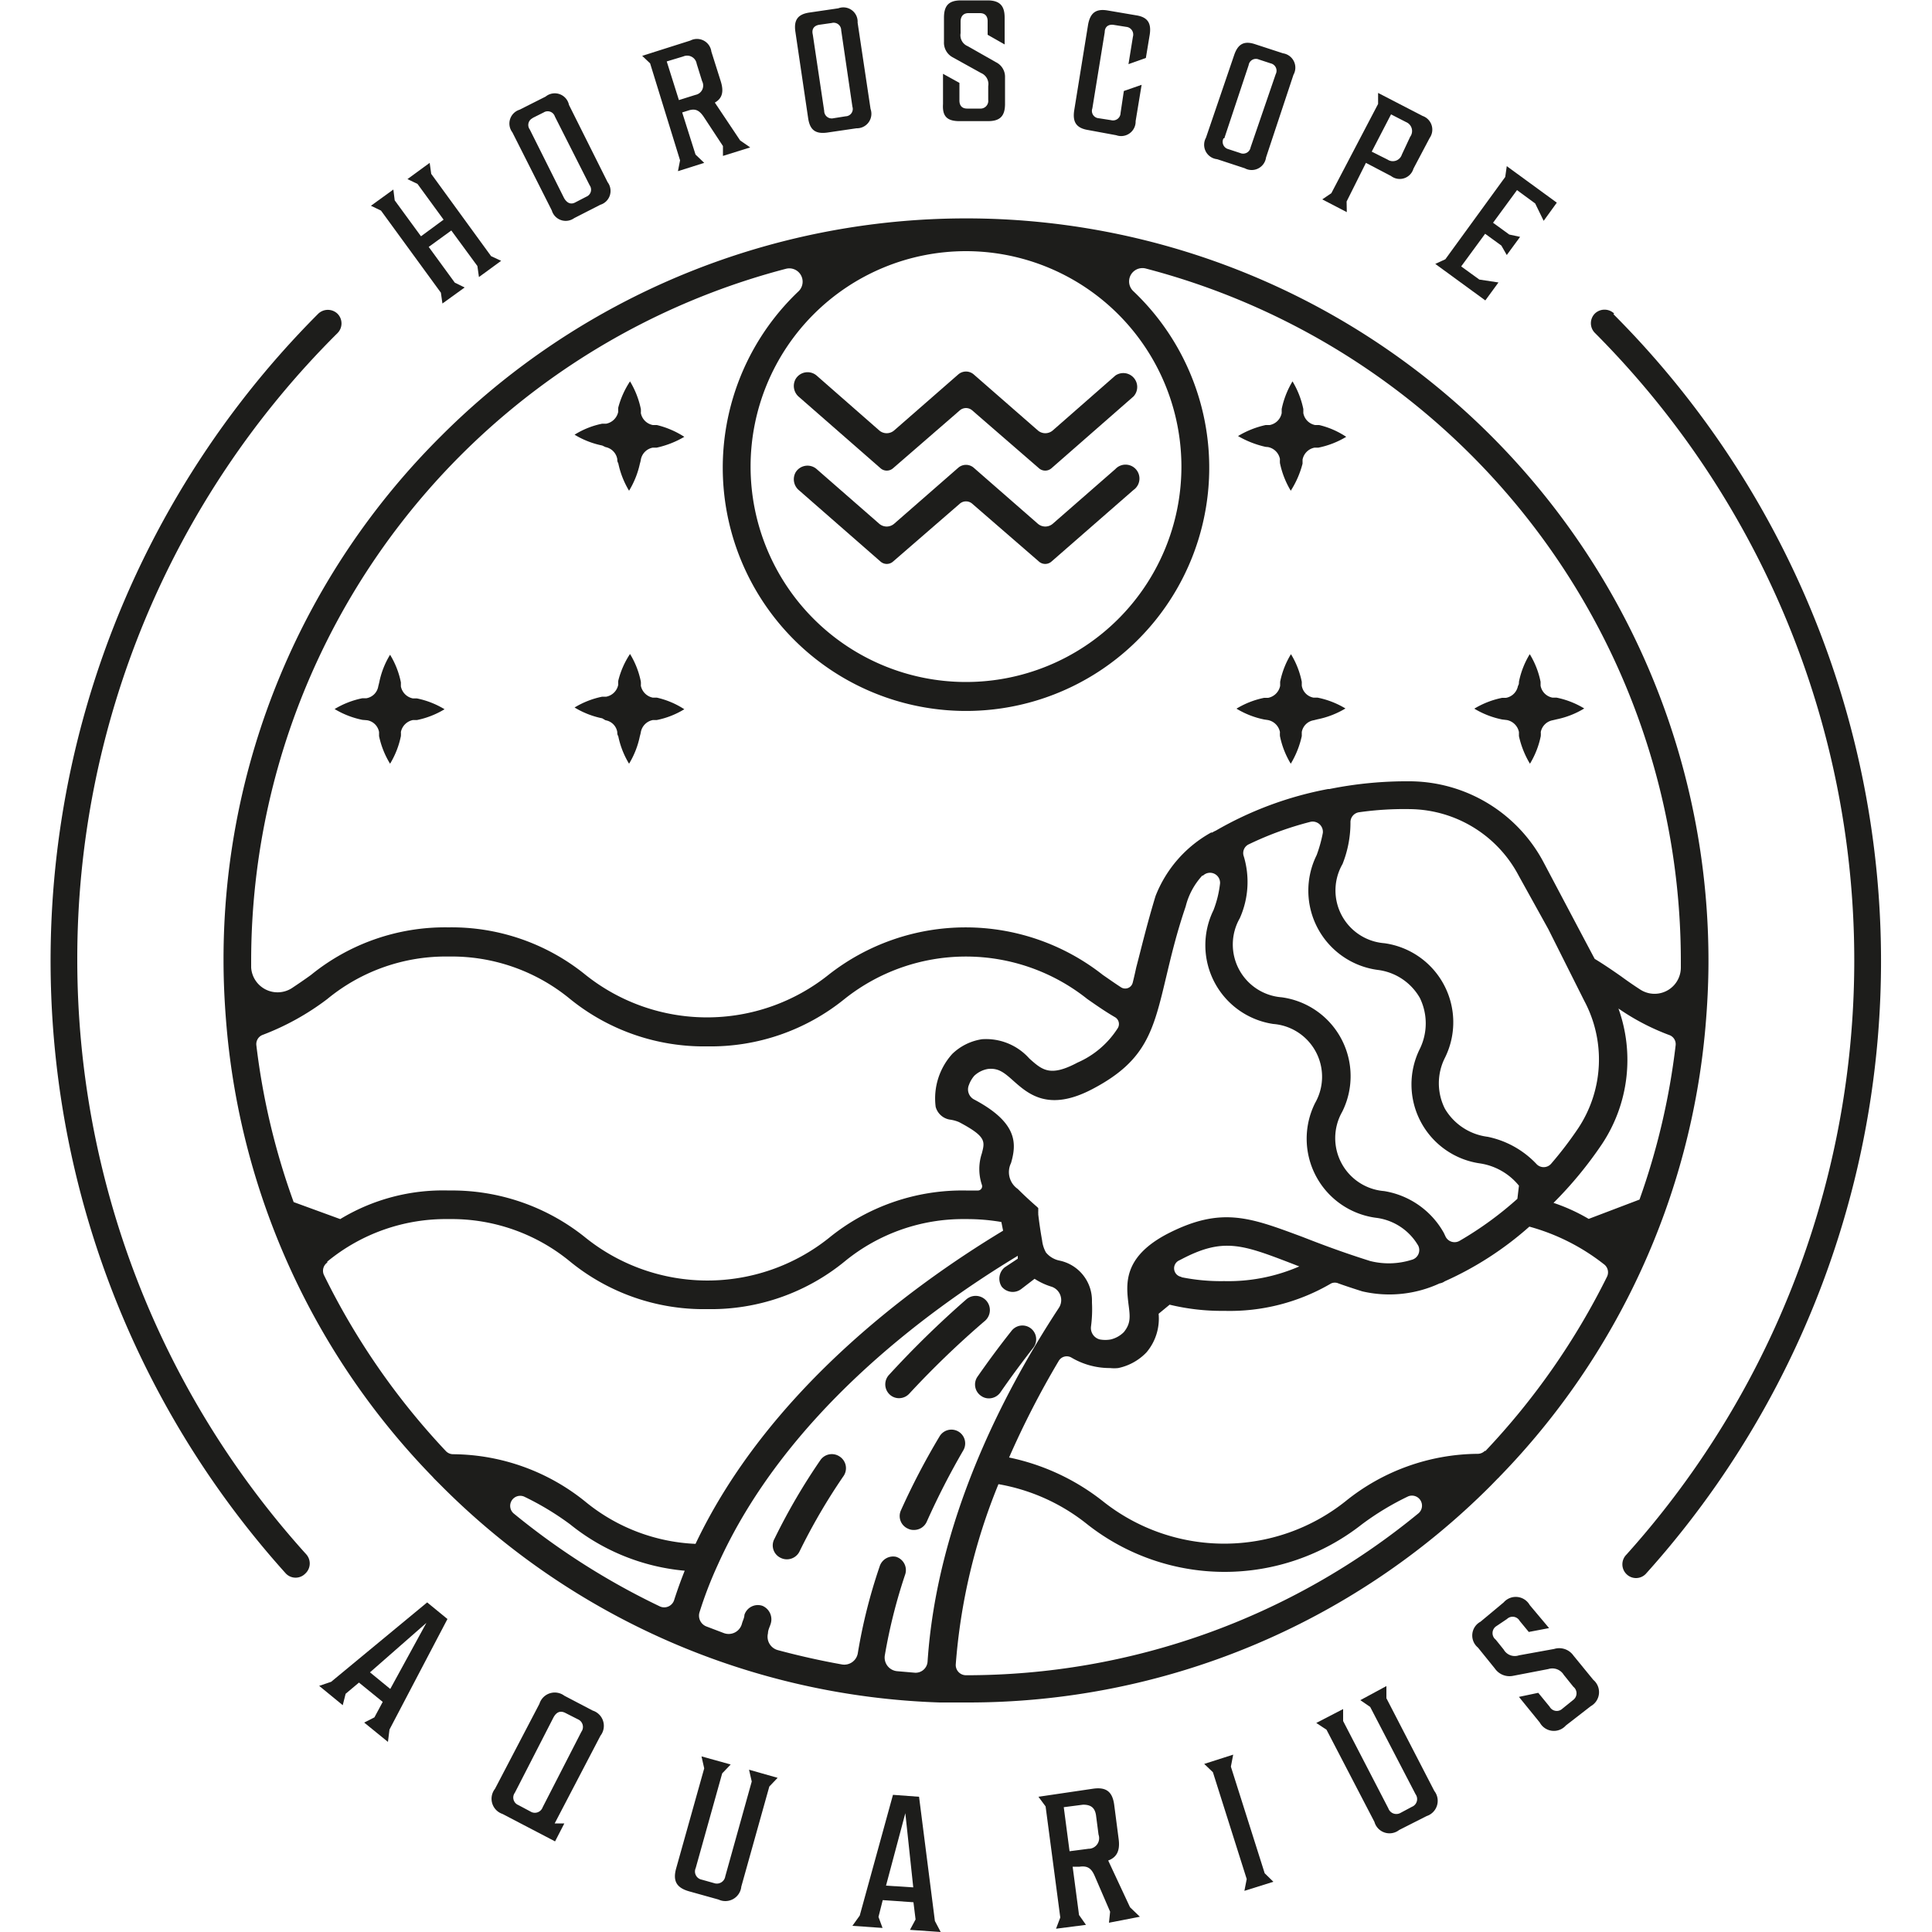 <svg id="Layer_1" data-name="Layer 1" xmlns="http://www.w3.org/2000/svg" viewBox="0 0 100 100"><defs><style>.cls-1{fill:#1d1d1b;}</style></defs><path class="cls-1" d="M41.18,19.62a.74.74,0,0,0,.18.93l4.22,3.69a.49.49,0,0,0,.64,0l3.46-3a.49.49,0,0,1,.64,0l3.46,3a.49.49,0,0,0,.64,0l4.25-3.72a.72.72,0,0,0-.94-1.08l-3.24,2.84a.59.59,0,0,1-.77,0l-3.32-2.9a.61.61,0,0,0-.8,0l-3.32,2.9a.59.59,0,0,1-.77,0l-3.24-2.84A.72.72,0,0,0,41.18,19.62Z"/><path class="cls-1" d="M57.73,24.28l-3.24,2.83a.59.59,0,0,1-.77,0l-3.32-2.9a.61.61,0,0,0-.8,0l-3.32,2.9a.59.59,0,0,1-.77,0l-3.24-2.83a.72.72,0,0,0-1.09.17.74.74,0,0,0,.18.93l4.22,3.69a.49.49,0,0,0,.64,0l3.46-3a.49.49,0,0,1,.64,0l3.46,3a.49.49,0,0,0,.64,0l4.25-3.71a.72.72,0,1,0-.94-1.08Z"/><path class="cls-1" d="M77.17,76.89l.35-.36a.76.76,0,0,0,.09-.09A38.12,38.12,0,0,0,88.27,53.2v0c.1-1.14.16-2.3.16-3.46a38.42,38.42,0,0,0-65.6-27.17A38.16,38.16,0,0,0,11.57,49.72c0,1.16.06,2.32.16,3.46v0A38.13,38.13,0,0,0,22.4,76.45l.07.08.36.36A38.16,38.16,0,0,0,48.64,88.12h.08l1.28,0A38.17,38.17,0,0,0,77.17,76.89Zm-27.7,9.26a30.69,30.69,0,0,1,2.21-9.33,10.1,10.1,0,0,1,4.6,2.08,11.49,11.49,0,0,0,14.21,0,14.3,14.3,0,0,1,2.4-1.45.52.52,0,0,1,.54.87A36.84,36.84,0,0,1,50,86.71h0A.53.53,0,0,1,49.47,86.15Zm-3.09-5.57a.73.73,0,0,0-.85.5,27.85,27.85,0,0,0-1.13,4.49.71.71,0,0,1-.83.58c-1.12-.2-2.23-.45-3.31-.74a.72.72,0,0,1-.51-.87c0-.17.09-.33.14-.49a.76.76,0,0,0-.42-.93.73.73,0,0,0-.94.47c0,.15-.09.3-.13.46a.71.71,0,0,1-.93.48l-.92-.35a.6.6,0,0,1-.34-.74A20.6,20.6,0,0,1,37.15,81s0,0,0,0c3.44-7.67,10.68-13.07,15.53-16,0,0,0,.1,0,.15L52,65.6a.76.76,0,0,0-.15,1,.74.74,0,0,0,.57.27.73.73,0,0,0,.44-.15l.69-.53a3.42,3.42,0,0,0,.88.41h0a.73.73,0,0,1,.38,1.09c-3,4.57-6.33,11.17-6.8,18.33a.62.62,0,0,1-.65.56l-.93-.08a.71.71,0,0,1-.63-.83,27.79,27.79,0,0,1,1.06-4.2A.72.72,0,0,0,46.38,80.58Zm-19.8-2.25a.52.52,0,0,1,.54-.87,14.58,14.58,0,0,1,2.39,1.44,11,11,0,0,0,5.93,2.4c-.2.5-.38,1-.55,1.53a.54.54,0,0,1-.73.32A37.32,37.32,0,0,1,26.58,78.33ZM13.27,54.11a.51.51,0,0,1,.34-.55,13.36,13.36,0,0,0,3.33-1.85,9.65,9.65,0,0,1,6.29-2.2,9.64,9.64,0,0,1,6.28,2.2,11,11,0,0,0,7.1,2.45,11,11,0,0,0,7.1-2.45,10.08,10.08,0,0,1,12.57,0c.46.32.93.65,1.45.95a.41.41,0,0,1,.13.55A4.69,4.69,0,0,1,55.77,55c-1.41.75-1.82.39-2.49-.21a3,3,0,0,0-2.45-1,2.81,2.81,0,0,0-1.54.76,3.43,3.43,0,0,0-.86,2.74.91.91,0,0,0,.73.66,1.84,1.84,0,0,1,.48.13c1.42.75,1.34,1,1.18,1.62a2.57,2.57,0,0,0,0,1.62.22.22,0,0,1-.22.3H50a10.93,10.93,0,0,0-7.1,2.46,10.08,10.08,0,0,1-12.57,0,11,11,0,0,0-7.1-2.46,10.25,10.25,0,0,0-5.62,1.48l-2.41-.88A36.37,36.37,0,0,1,13.27,54.11Zm49-8.79a.52.52,0,0,1,.88.4,5.51,5.51,0,0,1-.34,1.39A4.12,4.12,0,0,0,65.9,53a2.74,2.74,0,0,1,2.17,4.09,4.13,4.13,0,0,0,3.13,5.94,2.94,2.94,0,0,1,2.21,1.45l0,0a.52.52,0,0,1-.35.73,3.93,3.93,0,0,1-2.14.06c-1.43-.45-2.54-.87-3.51-1.25-2.7-1-4.19-1.6-7-.15-2.3,1.21-2.12,2.61-2,3.63.09.67.12,1-.24,1.45a1.42,1.42,0,0,1-.68.38,1.58,1.58,0,0,1-.56,0,.61.61,0,0,1-.46-.67h0a6.74,6.74,0,0,0,.05-1.23s0-.07,0-.1a2.11,2.11,0,0,0-1.67-2.08,1.22,1.22,0,0,1-.71-.42h0a1.66,1.66,0,0,1-.2-.62c-.09-.5-.16-1-.2-1.35,0,0,0,0,0,0s0-.06,0-.08a.25.25,0,0,1,0-.07l0-.06,0-.06,0-.06-.06-.06,0,0c-.31-.27-.65-.58-1-.93a1.06,1.06,0,0,1-.35-1.34c.29-1,.36-2.08-1.89-3.28h0a.59.59,0,0,1-.29-.76,1.52,1.52,0,0,1,.28-.48,1.37,1.37,0,0,1,.7-.35c.54-.06.83.17,1.33.62.77.68,1.83,1.62,4.12.4,2.76-1.46,3.12-3,3.79-5.82.24-1,.51-2.17,1-3.61A3.66,3.66,0,0,1,62.23,45.32ZM84.86,62.09l-2.63,1a9.54,9.54,0,0,0-1.82-.83,20.35,20.35,0,0,0,2.52-3.06,7.87,7.87,0,0,0,.84-7,11.94,11.94,0,0,0,2.62,1.37.5.5,0,0,1,.34.54A36.4,36.4,0,0,1,84.86,62.09Zm-8,13a.52.52,0,0,1-.37.16,11,11,0,0,0-6.84,2.45,10.08,10.08,0,0,1-12.57,0,11.64,11.64,0,0,0-4.85-2.26,45.55,45.55,0,0,1,2.57-5,.48.48,0,0,1,.66-.17,3.89,3.89,0,0,0,2,.54,1.87,1.87,0,0,0,.42,0A2.82,2.82,0,0,0,59.34,70a2.7,2.7,0,0,0,.63-2l.57-.47a11.48,11.48,0,0,0,2.84.32,10.37,10.37,0,0,0,5.52-1.42.46.46,0,0,1,.38,0c.39.14.79.27,1.23.41a6.2,6.2,0,0,0,4-.41.64.64,0,0,0,.27-.11,17.07,17.07,0,0,0,4.38-2.83,10.9,10.9,0,0,1,3.85,1.94h0a.52.52,0,0,1,.17.65A37.08,37.08,0,0,1,76.88,75.11Zm-15.72-9a.45.45,0,0,1-.13-.84l.12-.06c2.18-1.15,3.16-.78,5.76.22l.36.14a9.21,9.21,0,0,1-3.89.76A10.25,10.25,0,0,1,61.16,66.11Zm19-18h0L82,51.8a6.44,6.44,0,0,1-.3,6.58,19.22,19.22,0,0,1-1.41,1.85.51.51,0,0,1-.78,0A4.8,4.8,0,0,0,77,58.84a3,3,0,0,1-2.21-1.45,2.92,2.92,0,0,1,0-2.64,4.13,4.13,0,0,0-3.14-5.93,2.74,2.74,0,0,1-2.16-4.1,5.78,5.78,0,0,0,.41-2.14.52.52,0,0,1,.46-.54A16.59,16.59,0,0,1,73,41.88a6.44,6.44,0,0,1,5.61,3.45ZM67.82,42.54a.53.53,0,0,1,.65.57,7.16,7.16,0,0,1-.32,1.15,4.14,4.14,0,0,0,3.14,5.94,2.92,2.92,0,0,1,2.2,1.45,3,3,0,0,1,0,2.64,4.13,4.13,0,0,0,3.13,5.93,3.21,3.21,0,0,1,2,1.15l-.08.68h0l0,0a18,18,0,0,1-3,2.18.52.52,0,0,1-.73-.25l-.08-.17a4.33,4.33,0,0,0-3.09-2.16,2.75,2.75,0,0,1-2.17-4.1,4.12,4.12,0,0,0-3.13-5.93,2.74,2.74,0,0,1-2.17-4.09,4.6,4.6,0,0,0,.21-3.2.5.5,0,0,1,.26-.63A17.05,17.05,0,0,1,67.82,42.54ZM16.94,65.3a9.65,9.65,0,0,1,6.29-2.2,9.64,9.64,0,0,1,6.28,2.2,10.93,10.93,0,0,0,7.1,2.46,10.93,10.93,0,0,0,7.1-2.46A9.67,9.67,0,0,1,50,63.1a10.51,10.51,0,0,1,1.83.15l.09.45C47,66.67,39.7,72.12,36,79.91a9.64,9.64,0,0,1-5.71-2.19,11,11,0,0,0-6.84-2.45.52.52,0,0,1-.37-.16A37.08,37.08,0,0,1,16.77,66a.52.52,0,0,1,.17-.65ZM61.15,24.19A11.15,11.15,0,1,1,50,13,11.16,11.16,0,0,1,61.15,24.19ZM41.34,15.07a12.59,12.59,0,1,0,17.32,0,.69.69,0,0,1,.65-1.17A37.06,37.06,0,0,1,87,49.72v.37a1.36,1.36,0,0,1-2.1,1.13q-.51-.33-1-.69c-.43-.3-.88-.61-1.36-.9l-.7-1.32h0l-1.93-3.65A7.88,7.88,0,0,0,73,40.44a20.21,20.21,0,0,0-4.19.4l-.07,0A18.34,18.34,0,0,0,62.92,43a.91.91,0,0,0-.17.09l-.06,0a6.43,6.43,0,0,0-2.88,3.29c-.45,1.48-.74,2.71-1,3.7q-.09.42-.18.78a.4.4,0,0,1-.61.24c-.31-.2-.62-.42-.94-.64a11.48,11.48,0,0,0-14.2,0,10.08,10.08,0,0,1-12.57,0,11,11,0,0,0-7.1-2.46,11,11,0,0,0-7.11,2.46c-.33.24-.67.47-1,.69A1.37,1.37,0,0,1,13,50.08v-.36A37.05,37.05,0,0,1,40.69,13.91.69.69,0,0,1,41.34,15.07Z"/><path class="cls-1" d="M17.14,87.05l-.62.21,1.22,1,.15-.59.69-.58,1.23,1-.43.8-.53.27,1.23,1,.08-.64,3-5.72-1.05-.86Zm3.06.37-1.05-.86L22.07,84Z"/><path class="cls-1" d="M30.68,88.54l-1.47-.77a.83.83,0,0,0-1.29.42l-2.3,4.4a.83.83,0,0,0,.39,1.3l2.72,1.42.48-.93h-.5l2.37-4.54A.83.83,0,0,0,30.68,88.54Zm-.59,1.1-2,3.9a.43.43,0,0,1-.64.22l-.62-.33a.42.42,0,0,1-.18-.64l2-3.9c.15-.27.35-.37.63-.22l.63.32A.43.43,0,0,1,30.09,89.64Z"/><path class="cls-1" d="M38.91,92.21l-1.37,4.91a.44.44,0,0,1-.58.35l-.64-.18a.43.43,0,0,1-.31-.6l1.37-4.9.44-.46-1.51-.42.14.62L35,96.7c-.18.64,0,1,.65,1.19l1.54.43a.83.83,0,0,0,1.18-.67l1.45-5.18.43-.45-1.48-.42Z"/><path class="cls-1" d="M47.57,93l-1.35-.1L44.5,99.15l-.38.53,1.56.11-.21-.57.22-.87,1.59.11.11.89-.29.54,1.59.11-.3-.57ZM45.86,97.6l1-3.75.41,3.84Z"/><path class="cls-1" d="M57.36,96.3c.46-.17.62-.53.54-1.12l-.23-1.77c-.09-.65-.39-.92-1.07-.83L53.75,93l.37.5.76,5.75-.22.58,1.55-.2-.36-.51-.33-2.5.36,0c.43-.06.62.1.79.5l.79,1.83-.06.57L59,99.21l-.51-.49Zm-1-.61-1,.13-.3-2.28,1-.13c.41,0,.61.16.67.55l.13,1A.55.55,0,0,1,56.4,95.69Z"/><polygon class="cls-1" points="63.71 91.44 63.83 90.82 62.33 91.3 62.78 91.73 64.53 97.26 64.41 97.87 65.91 97.4 65.46 96.96 63.71 91.44"/><path class="cls-1" d="M71.76,87.9v-.63L70.41,88l.51.35,2.35,4.52a.43.43,0,0,1-.19.65l-.58.31a.44.44,0,0,1-.64-.23l-2.34-4.52v-.62l-1.39.72.53.35,2.48,4.77a.81.81,0,0,0,1.28.42L73.84,94a.83.83,0,0,0,.4-1.3Z"/><path class="cls-1" d="M81.44,85.69a.9.9,0,0,0-1-.34l-1.82.33a.66.66,0,0,1-.79-.3l-.41-.51a.43.43,0,0,1,0-.68L78,83.8a.42.42,0,0,1,.66.1l.47.57,1.05-.2-1-1.19a.83.83,0,0,0-1.35-.14l-1.2,1a.81.81,0,0,0-.13,1.34l.88,1.09a.92.92,0,0,0,.94.37l1.82-.35a.69.69,0,0,1,.8.3l.5.62a.43.43,0,0,1,0,.67l-.57.46a.42.42,0,0,1-.66-.1l-.59-.72-1,.21,1.08,1.33a.83.83,0,0,0,1.35.15l1.29-1a.83.83,0,0,0,.13-1.36Z"/><polygon class="cls-1" points="22.82 15.15 22.9 15.71 24.05 14.88 23.54 14.63 22.19 12.78 23.36 11.93 24.71 13.77 24.79 14.34 25.94 13.5 25.42 13.26 22.32 9 22.24 8.43 21.09 9.27 21.61 9.52 22.96 11.37 21.79 12.23 20.43 10.37 20.36 9.81 19.2 10.65 19.72 10.9 22.82 15.15"/><path class="cls-1" d="M28.56,10.89a.75.75,0,0,0,1.16.4l1.35-.69a.75.75,0,0,0,.38-1.17l-2-4A.75.75,0,0,0,28.24,5l-1.35.68a.75.75,0,0,0-.37,1.17Zm-1-4.78.58-.29a.39.39,0,0,1,.58.21l1.8,3.56a.39.39,0,0,1-.17.59l-.58.3c-.25.13-.44,0-.57-.22L27.42,6.7A.39.39,0,0,1,27.58,6.11Z"/><path class="cls-1" d="M35.2,8.3l-.11.56,1.36-.43L36,8l-.69-2.18.32-.1c.37-.12.57,0,.79.32l1,1.52,0,.51,1.41-.44-.52-.36L37,5.31c.39-.22.47-.57.31-1.09l-.49-1.55a.75.75,0,0,0-1.09-.57l-2.49.79.41.39Zm.17-5.38a.5.5,0,0,1,.69.38l.28.9a.49.49,0,0,1-.34.71l-.86.27-.63-2Z"/><path class="cls-1" d="M41.83,6.12c.09.6.37.83,1,.74l1.5-.22a.75.75,0,0,0,.73-1l-.67-4.47a.74.74,0,0,0-1-.74l-1.5.22c-.61.09-.81.4-.72,1Zm.59-4.84.63-.09a.39.39,0,0,1,.49.38l.58,3.95a.38.38,0,0,1-.35.5l-.63.1a.39.39,0,0,1-.48-.38l-.59-3.95C42,1.51,42.13,1.32,42.42,1.28Z"/><path class="cls-1" d="M49.63,6.27l1.51,0c.62,0,.87-.26.88-.86l0-1.4a.84.84,0,0,0-.47-.79l-1.46-.83a.61.61,0,0,1-.37-.67v-.6c0-.28.15-.45.43-.44h.57c.28,0,.41.17.4.45v.67L52,2.3,52,.91c0-.6-.24-.88-.86-.89l-1.4,0c-.62,0-.87.26-.88.86l0,1.28a.86.86,0,0,0,.44.8l1.48.82a.62.62,0,0,1,.37.68v.71a.4.4,0,0,1-.43.45l-.66,0c-.28,0-.41-.17-.4-.45V4.29l-.85-.47,0,1.56C48.77,6,49,6.26,49.63,6.27Z"/><path class="cls-1" d="M56.32,6.73,57.78,7a.75.75,0,0,0,1-.73l.31-1.88-.92.32L58,5.85a.39.39,0,0,1-.49.37l-.64-.1a.38.38,0,0,1-.33-.51l.64-3.94c0-.28.19-.43.48-.38l.63.1a.4.4,0,0,1,.35.51l-.23,1.42L59.31,3l.2-1.21c.09-.6-.11-.91-.72-1L57.32.54c-.61-.1-.89.14-1,.73l-.72,4.45C55.51,6.32,55.71,6.63,56.32,6.73Z"/><path class="cls-1" d="M63,8.24l1.43.47a.75.75,0,0,0,1.1-.56l1.42-4.28a.75.75,0,0,0-.54-1.11l-1.44-.47c-.59-.2-.9,0-1.09.56L62.42,7.13A.75.75,0,0,0,63,8.24Zm.37-1.08,1.26-3.79a.38.38,0,0,1,.53-.29l.61.2a.39.39,0,0,1,.26.56L64.73,7.63a.39.39,0,0,1-.54.29l-.61-.2A.39.39,0,0,1,63.33,7.16Z"/><path class="cls-1" d="M69.7,10.43l1-2L72,9.11a.74.74,0,0,0,1.16-.38L74,7.14A.75.75,0,0,0,73.63,6l-2.3-1.19v.57L68.91,10l-.47.32,1.27.66ZM72,5.92l.78.4a.5.5,0,0,1,.21.76L72.56,8a.49.49,0,0,1-.74.26L71,7.85Z"/><polygon class="cls-1" points="77.56 14.62 76.57 14.47 75.63 13.79 76.87 12.1 77.71 12.71 77.99 13.2 78.68 12.26 78.12 12.14 77.28 11.53 78.52 9.84 79.46 10.53 79.9 11.43 80.58 10.49 77.99 8.6 77.91 9.16 74.81 13.42 74.29 13.66 76.88 15.55 77.56 14.62"/><path class="cls-1" d="M83.55,16.23a.72.72,0,0,0-1,0,.71.71,0,0,0,0,1,46,46,0,0,1,1.63,63.24.71.71,0,0,0,0,1,.7.7,0,0,0,1,0,47.4,47.4,0,0,0-1.67-65.21Z"/><path class="cls-1" d="M4,49.72A45.65,45.65,0,0,1,17.47,17.24a.71.71,0,0,0,0-1,.72.72,0,0,0-1,0,47.4,47.4,0,0,0-1.67,65.21.7.7,0,0,0,1,0,.71.71,0,0,0,.05-1A45.89,45.89,0,0,1,4,49.72Z"/><path class="cls-1" d="M19,37.28a.75.75,0,0,1,.62.61c0,.07,0,.14,0,.21a4.5,4.5,0,0,0,.57,1.43,4.47,4.47,0,0,0,.56-1.43,1.55,1.55,0,0,0,0-.21.79.79,0,0,1,.62-.62l.21,0a4.47,4.47,0,0,0,1.43-.56,4.47,4.47,0,0,0-1.43-.56l-.21,0a.79.79,0,0,1-.62-.62c0-.07,0-.14,0-.21a4.38,4.38,0,0,0-.56-1.43,4.38,4.38,0,0,0-.56,1.43l-.05.2a.75.75,0,0,1-.61.62l-.21,0a4.52,4.52,0,0,0-1.44.56,4.52,4.52,0,0,0,1.44.56Z"/><path class="cls-1" d="M31.34,37.28a.74.74,0,0,1,.61.61c0,.07,0,.14.05.21a4.47,4.47,0,0,0,.56,1.43,4.47,4.47,0,0,0,.56-1.43,1.6,1.6,0,0,0,.05-.21.78.78,0,0,1,.62-.62l.2,0a4.38,4.38,0,0,0,1.43-.56A4.38,4.38,0,0,0,34,36.11l-.21,0a.79.79,0,0,1-.62-.62,1.55,1.55,0,0,0,0-.21,4.38,4.38,0,0,0-.56-1.43A4.38,4.38,0,0,0,32,35.24a1.42,1.42,0,0,0,0,.2.78.78,0,0,1-.62.62l-.21,0a4.47,4.47,0,0,0-1.43.56,4.47,4.47,0,0,0,1.43.56Z"/><path class="cls-1" d="M31.34,23.14a.77.77,0,0,1,.61.62c0,.07,0,.14.05.21a4.56,4.56,0,0,0,.56,1.43A4.56,4.56,0,0,0,33.12,24a1.6,1.6,0,0,0,.05-.21.77.77,0,0,1,.62-.62l.2,0a4.88,4.88,0,0,0,1.43-.56A4.65,4.65,0,0,0,34,22l-.21,0a.78.78,0,0,1-.62-.62,1.55,1.55,0,0,0,0-.21,4.56,4.56,0,0,0-.56-1.43A4.56,4.56,0,0,0,32,21.1a1.55,1.55,0,0,0,0,.21.79.79,0,0,1-.62.62l-.21,0a4.28,4.28,0,0,0-1.43.57,4.47,4.47,0,0,0,1.43.56Z"/><path class="cls-1" d="M78,37.27a.79.79,0,0,1,.62.62c0,.07,0,.14,0,.21a4.75,4.75,0,0,0,.57,1.43,4.47,4.47,0,0,0,.56-1.43,1.55,1.55,0,0,0,0-.21.77.77,0,0,1,.62-.61l.21-.05A4.47,4.47,0,0,0,82,36.67a4.47,4.47,0,0,0-1.43-.56l-.21,0a.77.77,0,0,1-.62-.62c0-.07,0-.13,0-.2a4.38,4.38,0,0,0-.56-1.43,4.38,4.38,0,0,0-.56,1.43c0,.07,0,.14-.05.21a.77.77,0,0,1-.62.62l-.2,0a4.52,4.52,0,0,0-1.44.56,4.52,4.52,0,0,0,1.44.56Z"/><path class="cls-1" d="M65.63,37.27a.79.79,0,0,1,.62.62,1.55,1.55,0,0,0,0,.21,4.47,4.47,0,0,0,.56,1.43,4.75,4.75,0,0,0,.57-1.43c0-.07,0-.14,0-.21a.75.75,0,0,1,.62-.61l.2-.05a4.52,4.52,0,0,0,1.44-.56,4.52,4.52,0,0,0-1.44-.56l-.21,0a.75.75,0,0,1-.61-.62c0-.07,0-.13,0-.2a4.38,4.38,0,0,0-.56-1.43,4.38,4.38,0,0,0-.56,1.43c0,.07,0,.14,0,.21a.79.79,0,0,1-.62.62l-.21,0a4.47,4.47,0,0,0-1.43.56,4.47,4.47,0,0,0,1.43.56Z"/><path class="cls-1" d="M65.63,23.14a.78.78,0,0,1,.62.62,1.55,1.55,0,0,0,0,.21,4.56,4.56,0,0,0,.56,1.43A4.86,4.86,0,0,0,67.42,24c0-.07,0-.14,0-.21a.78.78,0,0,1,.62-.62l.2,0a4.52,4.52,0,0,0,1.44-.56A4.33,4.33,0,0,0,68.28,22l-.21,0a.77.77,0,0,1-.61-.62c0-.07,0-.14,0-.21a4.56,4.56,0,0,0-.56-1.43,4.56,4.56,0,0,0-.56,1.43c0,.07,0,.14,0,.21a.78.78,0,0,1-.62.62l-.21,0a4.75,4.75,0,0,0-1.43.57,5,5,0,0,0,1.43.56Z"/><path class="cls-1" d="M51,68.35A.72.72,0,0,0,50,67.27a50.09,50.09,0,0,0-4,3.91.72.72,0,0,0,.05,1,.7.7,0,0,0,.48.19.72.72,0,0,0,.53-.23A47.21,47.21,0,0,1,51,68.35Z"/><path class="cls-1" d="M43.46,75.39a.72.72,0,0,0-1,.19,31.92,31.92,0,0,0-2.37,4.06.71.71,0,0,0,.33,1,.7.7,0,0,0,.31.07.73.73,0,0,0,.65-.4,30.94,30.94,0,0,1,2.26-3.88A.72.72,0,0,0,43.46,75.39Z"/><path class="cls-1" d="M50.78,72.25a.69.69,0,0,0,.41.13.73.73,0,0,0,.59-.31c.53-.77,1.11-1.55,1.7-2.31a.71.71,0,0,0-1.12-.88c-.62.78-1.21,1.58-1.76,2.37A.71.71,0,0,0,50.78,72.25Z"/><path class="cls-1" d="M47.31,79.19a.72.72,0,0,0,.66-.43,39.06,39.06,0,0,1,1.89-3.69.71.71,0,1,0-1.23-.72,36.62,36.62,0,0,0-2,3.83.71.71,0,0,0,.36.94A.65.65,0,0,0,47.31,79.19Z"/></svg>